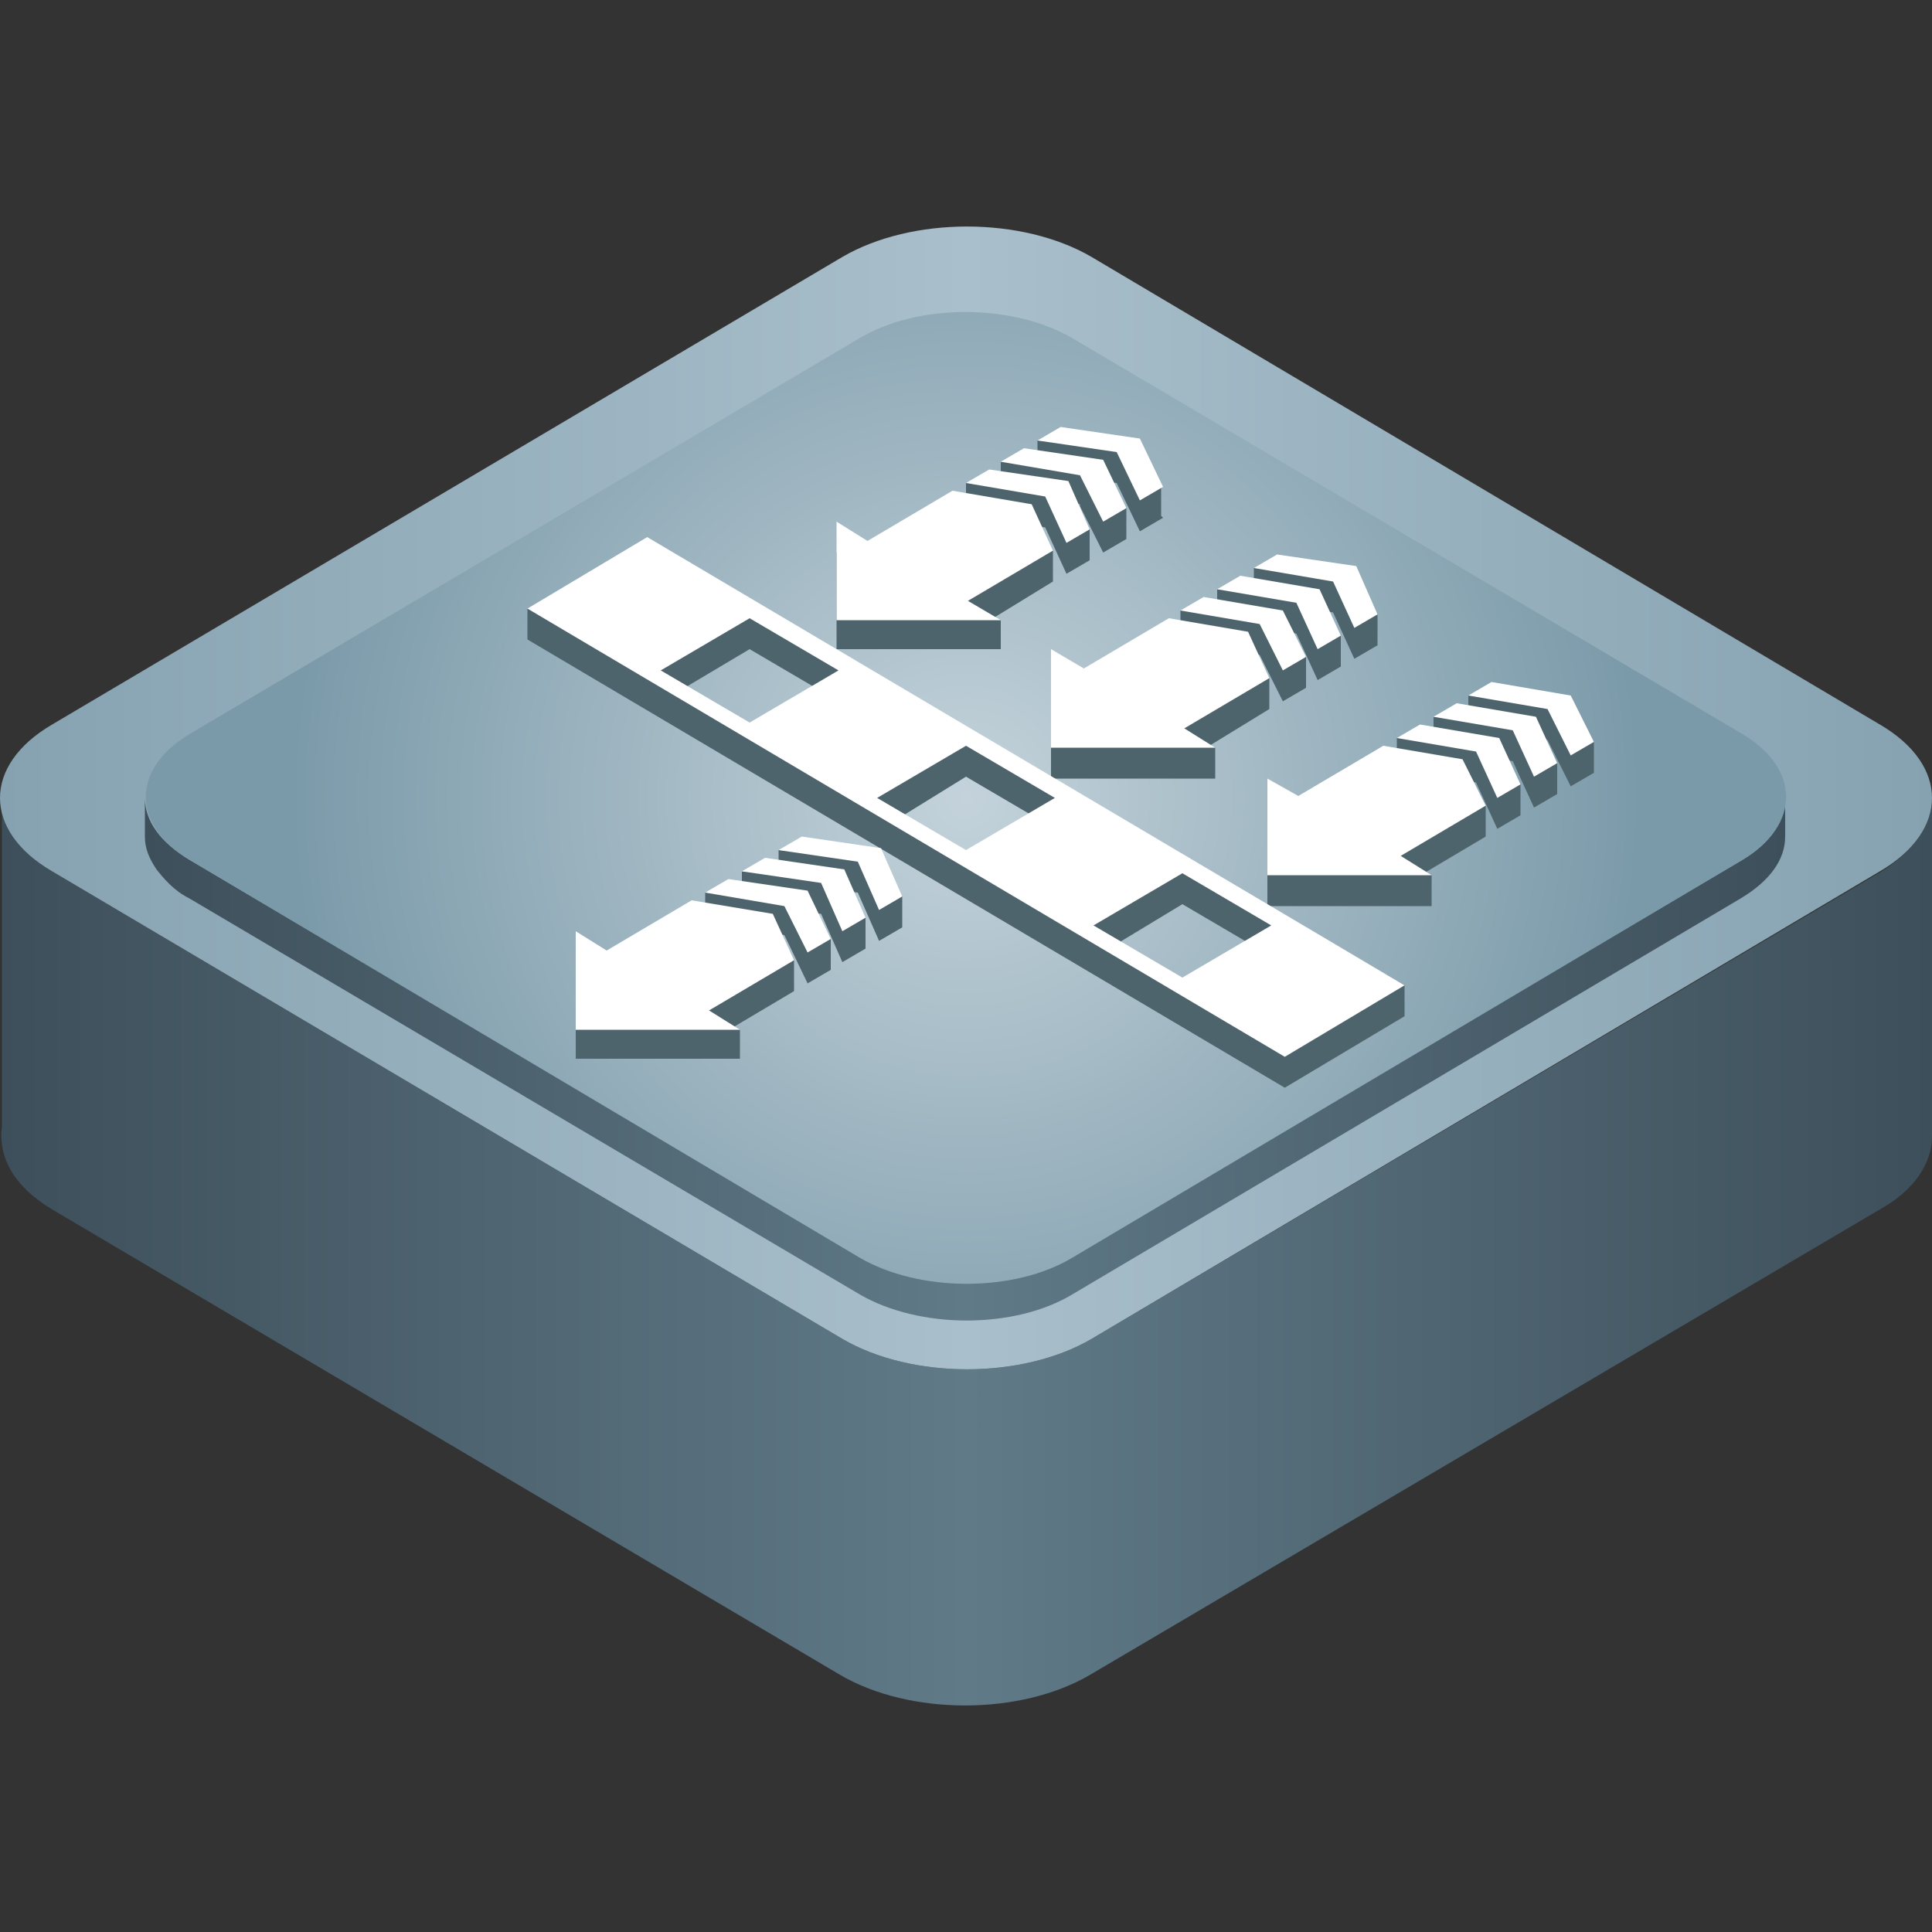 <?xml version="1.0" encoding="utf-8"?>
<!-- Generator: Adobe Illustrator 16.0.0, SVG Export Plug-In . SVG Version: 6.00 Build 0)  -->
<!DOCTYPE svg PUBLIC "-//W3C//DTD SVG 1.1//EN" "http://www.w3.org/Graphics/SVG/1.1/DTD/svg11.dtd">
<svg version="1.1" id="图层_1" xmlns="http://www.w3.org/2000/svg" xmlns:xlink="http://www.w3.org/1999/xlink" x="0px" y="0px"
	 width="100px" height="100px" viewBox="0 0 100 100" style="enable-background:new 0 0 100 100;" xml:space="preserve">
<rect x="0" y="0" width="100" height="100" fill="#333333" stroke="none"/>
<style type="text/css">
<![CDATA[
	.st0{opacity:0;fill:#FFFFFF;}
	.st1{fill:#4E646D;}
	.st2{fill:url(#SVGID_1_);}
	.st3{fill:url(#SVGID_2_);}
	.st4{fill:url(#SVGID_3_);}
	.st5{fill:url(#SVGID_4_);}
	.st6{fill:#FFFFFF;}
]]>
</style>
<rect class="st0" width="100" height="100"/>
<g>
	
		<linearGradient id="SVGID_1_" gradientUnits="userSpaceOnUse" x1="256.07" y1="-308.788" x2="355.999" y2="-308.788" gradientTransform="matrix(1 0 0 -1 -256 -244)">
		<stop  offset="0" style="stop-color:#3D4F5A"/>
		<stop  offset="0.5" style="stop-color:#607A88"/>
		<stop  offset="1" style="stop-color:#3D4F5A"/>
	</linearGradient>
	<path class="st2" d="M100,41.3v17.5c0,1.4-0.9,2.8-2.7,3.8L56.4,86.7c-3.6,2.1-9.3,2.1-12.9,0L2.7,62.6c-2-1.2-2.8-2.7-2.6-4.3
		V41.8c0.2,1.2,1.1,2.4,2.6,3.3l40.9,24.2c3.6,2.1,9.3,2.1,12.9,0l40.9-24.2C99.1,44,100,42.7,100,41.3z"/>
	
		<linearGradient id="SVGID_2_" gradientUnits="userSpaceOnUse" x1="256.001" y1="-285.301" x2="355.999" y2="-285.301" gradientTransform="matrix(1 0 0 -1 -256 -244)">
		<stop  offset="0" style="stop-color:#86A2B1"/>
		<stop  offset="0.5" style="stop-color:#A9BFCB"/>
		<stop  offset="1" style="stop-color:#86A2B1"/>
	</linearGradient>
	<path class="st3" d="M97.3,37.5c3.6,2.1,3.6,5.5,0,7.6L56.5,69.3c-3.6,2.1-9.3,2.1-12.9,0L2.7,45.1c-3.6-2.1-3.6-5.5,0-7.6
		l40.9-24.2c3.6-2.1,9.3-2.1,12.9,0L97.3,37.5z"/>
	
		<linearGradient id="SVGID_3_" gradientUnits="userSpaceOnUse" x1="263.499" y1="-298.826" x2="348.399" y2="-298.826" gradientTransform="matrix(1 0 0 -1 -256 -244)">
		<stop  offset="0" style="stop-color:#3D4F5A"/>
		<stop  offset="0.5" style="stop-color:#607A88"/>
		<stop  offset="1" style="stop-color:#3D4F5A"/>
	</linearGradient>
	<path class="st4" d="M92.4,41.3v2c0,1.2-0.8,2.3-2.3,3.2L55.5,67c-3,1.8-7.9,1.8-11,0L9.8,46.5c-0.8-0.4-1.3-1-1.7-1.5
		c-0.4-0.6-0.6-1.1-0.6-1.7v-2l0,0c0,1.2,0.8,2.3,2.3,3.2L44.5,65c3,1.8,7.9,1.8,11,0l34.7-20.5C91.7,43.6,92.4,42.4,92.4,41.3
		L92.4,41.3z"/>
	
		<radialGradient id="SVGID_4_" cx="306" cy="-285.301" r="34.89" gradientTransform="matrix(1 0 0 -1 -256 -244)" gradientUnits="userSpaceOnUse">
		<stop  offset="0" style="stop-color:#C4D3DB"/>
		<stop  offset="1" style="stop-color:#7B9AA9"/>
	</radialGradient>
	<path class="st5" d="M90.2,38c3,1.8,3,4.7,0,6.5L55.5,65.1c-3,1.8-7.9,1.8-11,0L9.8,44.5c-3-1.8-3-4.7,0-6.5l34.7-20.5
		c3-1.8,7.9-1.8,11,0L90.2,38z"/>
	<g>
		<polygon class="st1" points="54.4,35.2 54.4,40.3 62.9,40.3 62.9,38.7 62.6,38.6 65.7,36.7 65.7,35.1 65,35.2 64.6,34.3 
			60.5,33.6 56.1,36.2 		"/>
		<polygon class="st1" points="65.2,33.9 66.4,36.3 67.6,35.6 67.6,34 66.2,32.6 67.1,32.8 68.2,35.2 69.4,34.5 69.4,32.9 
			67.9,31.5 69,31.7 70.1,34.1 71.3,33.4 71.3,31.8 69.8,29.8 64.9,29.4 64.9,30.6 63,30.5 63,31.6 61.1,31.6 61.1,32.8 61.6,32.9 
			61.1,33.2 		"/>
		<polygon class="st1" points="51.8,33.6 51.8,32.1 51.4,32 54.5,30.1 54.5,30.1 54.5,28.5 53.8,28.6 53.4,27.6 49.3,27 44.9,29.6 
			43.3,28.6 43.3,33.6 51.8,33.6 		"/>
		<polygon class="st1" points="50,26.6 54.1,27.3 55.2,29.7 56.4,29 56.4,29 56.4,27.4 55,26 55.9,26.1 55.9,26.2 57.1,28.6 
			58.3,27.9 58.3,27.9 58.3,26.3 56.7,24.9 57.8,25 57.8,25 59,27.5 60.2,26.8 60.1,26.7 60.1,25.2 58.6,23.2 53.7,22.8 53.7,24 
			51.8,23.9 51.8,25 50,25 50,26.2 50.5,26.3 		"/>
		<polygon class="st1" points="75.7,40.9 71.6,40.2 67.2,42.8 65.6,41.9 65.6,46.9 74.1,46.9 74.1,45.3 73.7,45.2 76.9,43.3 
			76.9,41.7 76.1,41.8 		"/>
		<polygon class="st1" points="81.2,36.4 79.5,36.1 76,36 76,37.3 74.2,37.1 74.2,38.3 72.3,38.2 72.3,39.6 72.6,39.6 72.3,39.8 
			76.4,40.5 77.5,42.9 78.7,42.2 78.7,40.6 77.3,39.2 78.3,39.4 79.4,41.8 80.6,41.1 80.6,39.5 79.2,38.1 80.1,38.3 81.3,40.7 
			82.5,40 82.5,38.4 		"/>
		<path class="st1" d="M37.2,31.6l-3.7-2.2L29.2,32l-1.9-0.5v1.6l39.2,23.2l6.2-3.7v-1.6L38.4,30.9L37.2,31.6z M61.2,46.8l4.6,2.7
			l-3.4,2l-5-2.4L61.2,46.8z M50,40.2l4.6,2.7l-3.3,2l-4.7-2.6L50,40.2z M43.4,36.3l-3.6,2.1l-4.7-2.6l3.7-2.2L43.4,36.3z"/>
		<polygon class="st1" points="40.3,44 40.3,45.2 38.4,45.1 38.4,46.3 36.5,46.2 36.5,47.1 37.4,47.3 36.5,47.8 40.6,48.4 
			41.8,50.9 43,50.2 43,48.6 41.5,47.2 42.5,47.3 43.6,49.8 44.8,49.1 44.8,47.5 43.4,46.1 44.4,46.2 45.5,48.7 46.7,48 46.7,46.4 
			45,44.4 		"/>
		<polygon class="st1" points="40.3,49.7 40,48.8 35.8,48.2 31.4,50.8 29.8,49.8 29.8,54.8 38.3,54.8 38.3,53.3 37.9,53.2 
			41.1,51.3 41.1,49.7 40.7,49.5 		"/>
	</g>
	<g>
		<path class="st6" d="M33.5,27.8l-6.2,3.7l39.2,23.2l6.2-3.7L33.5,27.8z M38.8,37.4l-4.6-2.7l4.6-2.7l4.6,2.7L38.8,37.4z M50,44
			l-4.6-2.7l4.6-2.7l4.6,2.7L50,44z M61.2,50.6l-4.6-2.7l4.6-2.7l4.6,2.7L61.2,50.6z"/>
		<polygon class="st6" points="64.6,32.7 60.5,32 56.1,34.6 54.4,33.6 54.4,38.7 62.9,38.7 61.3,37.7 65.7,35.1 		"/>
		<polygon class="st6" points="62.3,30.9 61.1,31.6 65.2,32.3 66.4,34.7 67.6,34 66.4,31.6 		"/>
		<polygon class="st6" points="64.2,29.8 63,30.5 67.1,31.2 68.2,33.6 69.4,32.9 68.3,30.5 		"/>
		<polygon class="st6" points="66.1,28.7 64.9,29.4 69,30.1 70.1,32.5 71.3,31.8 70.2,29.3 		"/>
		<polygon class="st6" points="40,47.3 35.8,46.6 31.4,49.2 29.8,48.2 29.8,53.3 38.3,53.3 36.7,52.3 41.1,49.7 		"/>
		<polygon class="st6" points="37.7,45.5 36.5,46.2 40.6,46.9 41.8,49.3 43,48.6 41.8,46.1 		"/>
		<polygon class="st6" points="39.6,44.4 38.4,45.1 42.5,45.7 43.6,48.2 44.8,47.5 43.7,45 		"/>
		<polygon class="st6" points="41.5,43.3 40.3,44 44.4,44.6 45.5,47.1 46.7,46.4 45.6,43.9 		"/>
		<g>
			<polygon class="st6" points="53.4,26.1 49.3,25.4 44.9,28 43.3,27 43.3,32.1 51.8,32.1 50.1,31.1 54.5,28.5 			"/>
			<polygon class="st6" points="51.2,24.3 50,25 54.1,25.7 55.2,28.1 56.4,27.4 55.3,24.9 			"/>
			<polygon class="st6" points="53,23.2 51.8,23.9 55.9,24.6 57.1,27 58.3,26.3 57.1,23.8 			"/>
			<polygon class="st6" points="54.9,22.1 53.7,22.8 57.8,23.4 59,25.9 60.2,25.2 59,22.7 			"/>
		</g>
		<g>
			<polygon class="st6" points="75.7,39.3 71.6,38.6 67.2,41.2 65.6,40.3 65.6,45.3 74.1,45.3 72.5,44.3 76.9,41.7 			"/>
			<polygon class="st6" points="73.5,37.5 72.3,38.2 76.4,38.9 77.5,41.3 78.7,40.6 77.6,38.2 			"/>
			<polygon class="st6" points="75.4,36.4 74.2,37.1 78.3,37.8 79.4,40.2 80.6,39.5 79.5,37.1 			"/>
			<polygon class="st6" points="77.2,35.3 76,36 80.1,36.7 81.3,39.1 82.5,38.4 81.3,36 			"/>
		</g>
	</g>
</g>
</svg>
